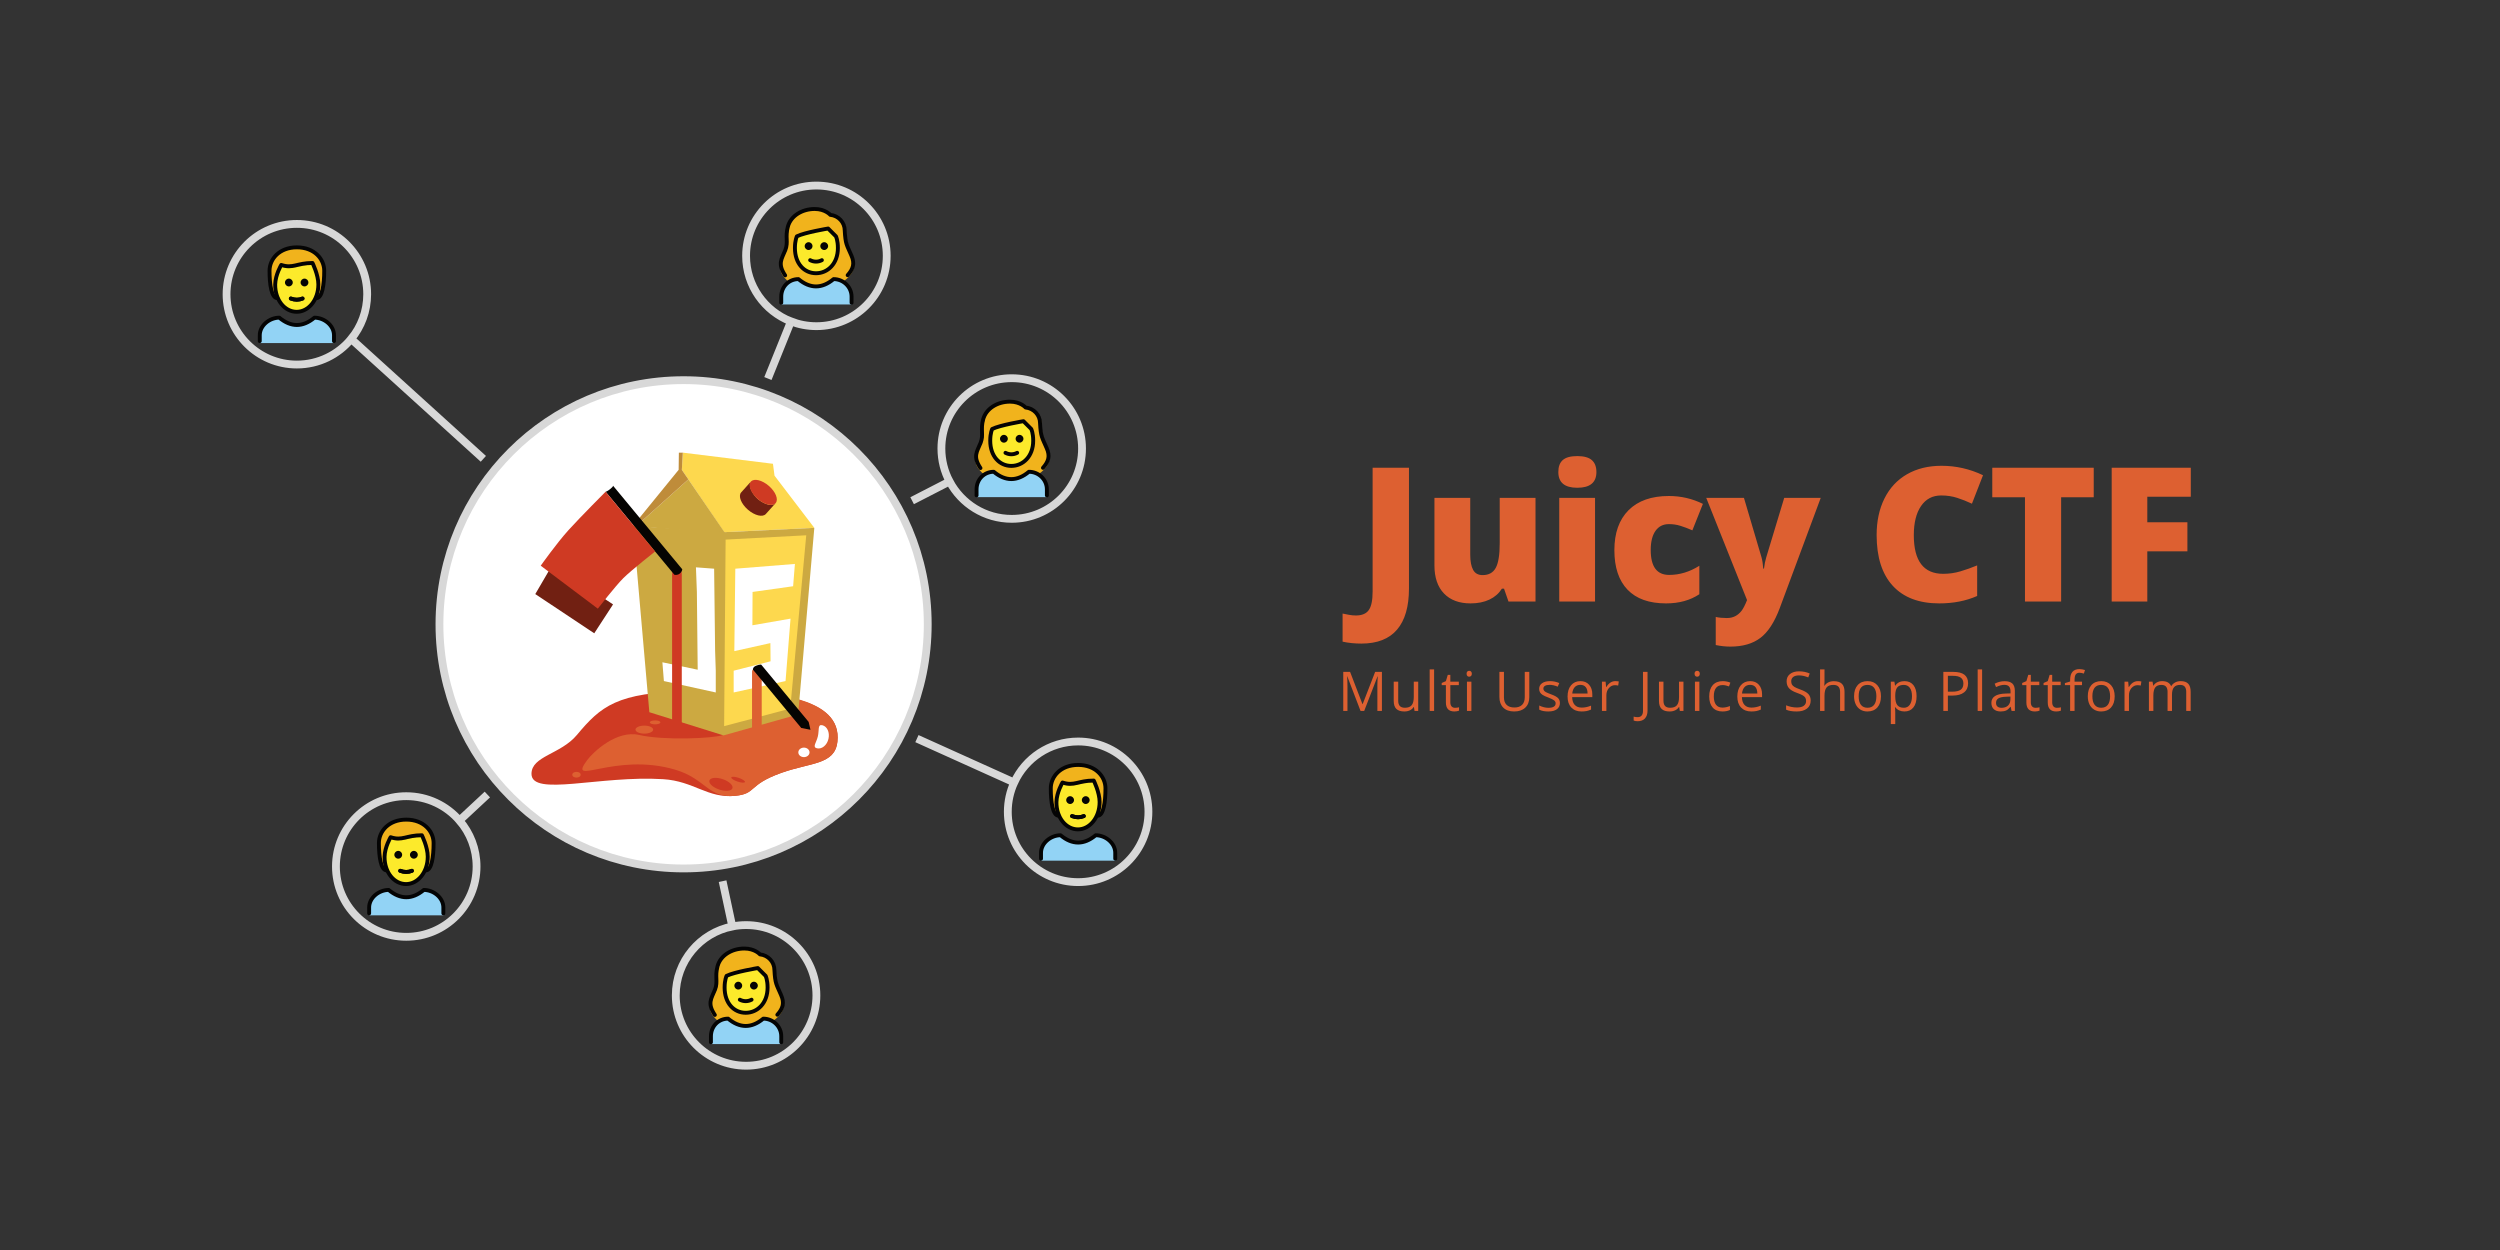 <?xml version="1.0" encoding="UTF-8"?>
<svg width="1280px" height="640px" viewBox="0 0 1280 640" version="1.1" xmlns="http://www.w3.org/2000/svg" xmlns:xlink="http://www.w3.org/1999/xlink">
    <rect x="0" y="0" width="1280" height="640" fill="#333333" stroke="none"/>
    <!-- Generator: Sketch 55.2 (78181) - https://sketchapp.com -->
    <title>cover</title>
    <desc>Created with Sketch.</desc>
    <g id="cover" stroke="none" stroke-width="1" fill="none" fill-rule="evenodd">
        <g id="Man" transform="translate(116, 114.646)">
            <path d="M131.475,120.273 C131.475,120.273 131.475,120.273 131.475,120.273 L63.789,58.888 C57.186,66.895 47.189,72 36,72 C16.118,72 0,55.882 0,36 C0,16.118 16.118,0 36,0 C55.882,0 72,16.118 72,36 C72,44.693 68.919,52.666 63.789,58.888 L131.475,120.273 Z" id="Combined-Shape" stroke="#D8D8D8" stroke-width="4" stroke-linecap="square"></path>
            <g id="1-468" transform="translate(17, 12)">
                <path d="M9,26 C6,26 5,19 5,12 C5,6 10,0 19,0 C28,0 33,6 33,12 C33,19 32,26 29,26" id="Path" fill="#F1B31C" fill-rule="nonzero"></path>
                <path d="M0.1,49 L0.1,45.2 C0.1,40.2 5.1,36.2 10.1,36.2 C16.1,41.2 22.1,41.2 28.1,36.2 C33.1,36.2 38.1,40.2 38.1,45.2 L38.1,49 L0.1,49 Z" id="Path" fill="#92D3F5" fill-rule="nonzero"></path>
                <path d="M24.9,18 C24.9,19.1 24,20 22.9,20 C21.8,20 20.9,19.1 20.9,18 C20.9,16.9 21.8,16 22.9,16 C24,16 24.9,16.9 24.9,18" id="Path" fill="#040404" fill-rule="nonzero"></path>
                <path d="M16.9,18 C16.9,19.1 16,20 14.9,20 C13.8,20 12.9,19.1 12.9,18 C12.9,16.9 13.8,16 14.9,16 C16,16 16.9,16.9 16.9,18" id="Path" fill="#040404" fill-rule="nonzero"></path>
                <path d="M7.9,19 C7.8,27 12,33 18.9,33 C26,33 30,27 30,19 C30,14 27,9 27,9 C19,9 17,12 11,10 C11,10 8,14 7.9,19 Z" id="Path" fill="#FCEA2B" fill-rule="nonzero"></path>
                <path d="M15.9,26.2 C18,27 20,27 21.9,26.2" id="Path" stroke="#040404" stroke-width="2" stroke-linecap="round" stroke-linejoin="round"></path>
                <path d="M9,26 C6,26 5,19 5,12 C5,6 10,0 19,0 C28,0 33,6 33,12 C33,19 32,26 29,26" id="Path" stroke="#040404" stroke-width="2" stroke-linecap="round" stroke-linejoin="round"></path>
                <path d="M0,48 L0,45 C0,40 5,36 10,36 C16,41 22,41 28,36 C33,36 38,40 38,45 L38,48" id="Path" stroke="#040404" stroke-width="2" stroke-linecap="round" stroke-linejoin="round"></path>
                <path d="M24.9,18 C24.9,19.1 24,20 22.9,20 C21.8,20 20.9,19.1 20.9,18 C20.9,16.9 21.8,16 22.9,16 C24,16 24.9,16.9 24.9,18" id="Path" fill="#040404" fill-rule="nonzero"></path>
                <path d="M16.9,18 C16.9,19.1 16,20 14.9,20 C13.8,20 12.9,19.1 12.9,18 C12.9,16.9 13.8,16 14.9,16 C16,16 16.9,16.9 16.9,18" id="Path" fill="#040404" fill-rule="nonzero"></path>
                <path d="M7.9,19 C7.8,27 12.8,33 18.9,33 C24.9,33 30,27 30,19 C30,14 27,8 27,8 C19,8 17,11 11,9 C11,9 8,14 7.9,19 Z" id="Path" stroke="#040404" stroke-width="2" stroke-linejoin="round"></path>
                <path d="M15.9,26.2 C18,27 20,27 21.9,26.2" id="Path" stroke="#040404" stroke-width="2" stroke-linecap="round" stroke-linejoin="round"></path>
            </g>
        </g>
        <g id="Man" transform="translate(468.5, 377.646)">
            <path d="M0.964,0.525 C0.964,0.525 0.964,0.525 0.964,0.525 L50.764,23 C56.452,10.607 68.971,2 83.5,2 C103.382,2 119.5,18.118 119.5,38 C119.5,57.882 103.382,74 83.5,74 C63.618,74 47.5,57.882 47.5,38 C47.5,32.647 48.668,27.567 50.764,23 L0.964,0.525 Z" id="Combined-Shape" stroke="#D8D8D8" stroke-width="4" stroke-linecap="square"></path>
            <g id="1-468" transform="translate(64.5, 14)">
                <path d="M9,26 C6,26 5,19 5,12 C5,6 10,0 19,0 C28,0 33,6 33,12 C33,19 32,26 29,26" id="Path" fill="#F1B31C" fill-rule="nonzero"></path>
                <path d="M0.1,49 L0.1,45.2 C0.1,40.2 5.1,36.2 10.1,36.2 C16.1,41.2 22.1,41.2 28.1,36.2 C33.1,36.2 38.1,40.2 38.1,45.2 L38.1,49 L0.1,49 Z" id="Path" fill="#92D3F5" fill-rule="nonzero"></path>
                <path d="M24.9,18 C24.9,19.1 24,20 22.9,20 C21.8,20 20.9,19.1 20.9,18 C20.9,16.9 21.8,16 22.9,16 C24,16 24.9,16.9 24.9,18" id="Path" fill="#040404" fill-rule="nonzero"></path>
                <path d="M16.9,18 C16.9,19.1 16,20 14.9,20 C13.8,20 12.9,19.1 12.9,18 C12.9,16.9 13.8,16 14.9,16 C16,16 16.9,16.9 16.9,18" id="Path" fill="#040404" fill-rule="nonzero"></path>
                <path d="M7.9,19 C7.8,27 12,33 18.9,33 C26,33 30,27 30,19 C30,14 27,9 27,9 C19,9 17,12 11,10 C11,10 8,14 7.9,19 Z" id="Path" fill="#FCEA2B" fill-rule="nonzero"></path>
                <path d="M15.9,26.2 C18,27 20,27 21.9,26.2" id="Path" stroke="#040404" stroke-width="2" stroke-linecap="round" stroke-linejoin="round"></path>
                <path d="M9,26 C6,26 5,19 5,12 C5,6 10,0 19,0 C28,0 33,6 33,12 C33,19 32,26 29,26" id="Path" stroke="#040404" stroke-width="2" stroke-linecap="round" stroke-linejoin="round"></path>
                <path d="M0,48 L0,45 C0,40 5,36 10,36 C16,41 22,41 28,36 C33,36 38,40 38,45 L38,48" id="Path" stroke="#040404" stroke-width="2" stroke-linecap="round" stroke-linejoin="round"></path>
                <path d="M24.9,18 C24.9,19.1 24,20 22.9,20 C21.8,20 20.9,19.1 20.9,18 C20.9,16.9 21.8,16 22.9,16 C24,16 24.9,16.9 24.9,18" id="Path" fill="#040404" fill-rule="nonzero"></path>
                <path d="M16.9,18 C16.9,19.1 16,20 14.9,20 C13.8,20 12.9,19.1 12.9,18 C12.9,16.9 13.8,16 14.9,16 C16,16 16.9,16.9 16.9,18" id="Path" fill="#040404" fill-rule="nonzero"></path>
                <path d="M7.9,19 C7.8,27 12.8,33 18.9,33 C24.9,33 30,27 30,19 C30,14 27,8 27,8 C19,8 17,11 11,9 C11,9 8,14 7.9,19 Z" id="Path" stroke="#040404" stroke-width="2" stroke-linejoin="round"></path>
                <path d="M15.9,26.2 C18,27 20,27 21.9,26.2" id="Path" stroke="#040404" stroke-width="2" stroke-linecap="round" stroke-linejoin="round"></path>
            </g>
        </g>
        <g id="Men" transform="translate(172, 406.646)">
            <path d="M77.527,0.148 C77.527,0.148 77.527,0.148 77.527,0.148 L63.238,13.459 C68.697,19.771 72,28 72,37 C72,56.882 55.882,73 36,73 C16.118,73 -1.8189894e-12,56.882 -1.8189894e-12,37 C-1.8189894e-12,17.118 16.118,1 36,1 C46.882,1 56.636,5.828 63.238,13.459 L77.527,0.148 Z" id="Combined-Shape" stroke="#D8D8D8" stroke-width="4" stroke-linecap="square"></path>
            <g id="1-468" transform="translate(17, 13)">
                <path d="M9,26 C6,26 5,19 5,12 C5,6 10,0 19,0 C28,0 33,6 33,12 C33,19 32,26 29,26" id="Path" fill="#F1B31C" fill-rule="nonzero"></path>
                <path d="M0.1,49 L0.1,45.2 C0.1,40.2 5.1,36.2 10.1,36.2 C16.1,41.2 22.1,41.2 28.1,36.2 C33.1,36.2 38.1,40.2 38.1,45.2 L38.1,49 L0.1,49 Z" id="Path" fill="#92D3F5" fill-rule="nonzero"></path>
                <path d="M24.9,18 C24.9,19.1 24,20 22.9,20 C21.8,20 20.9,19.1 20.9,18 C20.9,16.9 21.8,16 22.9,16 C24,16 24.9,16.9 24.9,18" id="Path" fill="#040404" fill-rule="nonzero"></path>
                <path d="M16.9,18 C16.9,19.1 16,20 14.9,20 C13.8,20 12.9,19.1 12.9,18 C12.9,16.9 13.8,16 14.9,16 C16,16 16.9,16.9 16.9,18" id="Path" fill="#040404" fill-rule="nonzero"></path>
                <path d="M7.9,19 C7.8,27 12,33 18.9,33 C26,33 30,27 30,19 C30,14 27,9 27,9 C19,9 17,12 11,10 C11,10 8,14 7.9,19 Z" id="Path" fill="#FCEA2B" fill-rule="nonzero"></path>
                <path d="M15.9,26.2 C18,27 20,27 21.9,26.2" id="Path" stroke="#040404" stroke-width="2" stroke-linecap="round" stroke-linejoin="round"></path>
                <path d="M9,26 C6,26 5,19 5,12 C5,6 10,0 19,0 C28,0 33,6 33,12 C33,19 32,26 29,26" id="Path" stroke="#040404" stroke-width="2" stroke-linecap="round" stroke-linejoin="round"></path>
                <path d="M0,48 L0,45 C0,40 5,36 10,36 C16,41 22,41 28,36 C33,36 38,40 38,45 L38,48" id="Path" stroke="#040404" stroke-width="2" stroke-linecap="round" stroke-linejoin="round"></path>
                <path d="M24.9,18 C24.9,19.1 24,20 22.9,20 C21.8,20 20.9,19.1 20.9,18 C20.9,16.9 21.8,16 22.9,16 C24,16 24.9,16.9 24.9,18" id="Path" fill="#040404" fill-rule="nonzero"></path>
                <path d="M16.9,18 C16.9,19.1 16,20 14.9,20 C13.8,20 12.9,19.1 12.9,18 C12.9,16.9 13.8,16 14.9,16 C16,16 16.9,16.9 16.9,18" id="Path" fill="#040404" fill-rule="nonzero"></path>
                <path d="M7.9,19 C7.8,27 12.8,33 18.9,33 C24.9,33 30,27 30,19 C30,14 27,8 27,8 C19,8 17,11 11,9 C11,9 8,14 7.9,19 Z" id="Path" stroke="#040404" stroke-width="2" stroke-linejoin="round"></path>
                <path d="M15.9,26.2 C18,27 20,27 21.9,26.2" id="Path" stroke="#040404" stroke-width="2" stroke-linecap="round" stroke-linejoin="round"></path>
            </g>
        </g>
        <g id="Women" transform="translate(346, 450.646)">
            <path d="M23.967,0.511 C23.967,0.511 23.967,0.511 23.967,0.511 L28.934,23.693 C31.219,23.238 33.582,23 36,23 C55.882,23 72,39.118 72,59 C72,78.882 55.882,95 36,95 C16.118,95 0,78.882 0,59 C0,41.536 12.435,26.977 28.934,23.693 L23.967,0.511 Z" id="Combined-Shape" stroke="#D8D8D8" stroke-width="4" stroke-linecap="square"></path>
            <g id="1-467" transform="translate(17, 35)">
                <path d="M35.6,34.7 C38.5,31.6 39.3,27.9 37.6,23.9 C35.2,18.2 34.6,18.3 34.2,11.1 C34.2,6.9 31,3.4 26.8,3.1 C26.8,3.1 24.2,0.1 18.8,0.1 C12.4,0.1 6.6,3.6 5.1,9.1 C3.6,14.7 5.4,16.9 3.8,21.1 C2,25.8 -2,29.5 2.5,35 C5.3,38.5 11.7,42.1 19.7,42.1 C25.7,42 32.6,37.9 35.6,34.7 Z" id="Path" fill="#F1B31C" fill-rule="nonzero"></path>
                <path d="M1,48.9 L1,45 C1,40 4.8,36 9.8,36 C15.8,41 21.8,41 27.8,36 C32.8,36 37,40 37,45 L37,48.9 L1,48.9 Z" id="Path" fill="#92D3F5" fill-rule="nonzero"></path>
                <path d="M8,20 C8,28 12.8,32.9 18.8,32.9 C24.8,32.9 30,28 30,20 C30,16 29,14 29,14 C27,12 25,10 25,10 C25,10 13,12 9,14 C9,14 8,16 8,20 Z" id="Path" fill="#FCEA2B" fill-rule="nonzero"></path>
                <path d="M1,48 L1,44.9 C1,39.9 4.8,35.9 9.8,35.9 C15.8,40.9 21.8,40.9 27.8,35.9 C32.8,35.9 37,39.9 37,44.9 L37,48" id="Path" stroke="#040404" stroke-width="2" stroke-linecap="round" stroke-linejoin="round"></path>
                <path d="M25,19 C25,20.1 24.1,21 23,21 C21.9,21 21,20.1 21,19 C21,17.9 21.9,17 23,17 C24.1,17 25,17.9 25,19" id="Path" fill="#040404" fill-rule="nonzero"></path>
                <path d="M17,19 C17,20.1 16.1,21 15,21 C13.9,21 13,20.1 13,19 C13,17.9 13.9,17 15,17 C16.1,17 17,17.9 17,19" id="Path" fill="#040404" fill-rule="nonzero"></path>
                <path d="M8,20 C8,28 12.8,32.9 18.8,32.9 C24.8,32.9 30,28 30,20 C30,16 29,14 29,14 C27,12 25,10 25,10 C25,10 13,12 9,14 C9,14 8,16 8,20 Z" id="Path" stroke="#040404" stroke-width="2" stroke-linejoin="round"></path>
                <path d="M15.8,26.2 C17.7,27.2 19.9,27.2 21.8,26.2" id="Path" stroke="#040404" stroke-width="2" stroke-linecap="round" stroke-linejoin="round"></path>
                <path d="M3,34 C-1,28 1.2,25.7 3.1,21 C4.7,16.8 2.9,14.5 4.4,9 C5.9,3.5 11.7,0 18.1,0 C23.5,0 26.1,3 26.1,3 C30.3,3.4 33.5,6.9 33.5,11 C33.9,18.2 34.5,18.2 36.9,23.8 C38.7,27.9 37.9,30.6 35,33.9" id="Path" stroke="#040404" stroke-width="2" stroke-linecap="round" stroke-linejoin="round"></path>
            </g>
        </g>
        <g id="Women" transform="translate(382, 95)">
            <path d="M11.165,98.807 C11.165,98.807 11.165,98.807 11.165,98.807 L22.96,69.566 C9.524,64.342 0,51.283 0,36 C0,16.118 16.118,0 36,0 C55.882,0 72,16.118 72,36 C72,55.882 55.882,72 36,72 C31.401,72 27.003,71.138 22.96,69.566 L11.165,98.807 Z" id="Combined-Shape" stroke="#D8D8D8" stroke-width="4" stroke-linecap="square"></path>
            <g id="1-467" transform="translate(17, 12)">
                <path d="M35.6,34.7 C38.5,31.6 39.3,27.9 37.6,23.9 C35.2,18.2 34.6,18.3 34.2,11.1 C34.2,6.9 31,3.4 26.8,3.1 C26.8,3.1 24.2,0.1 18.8,0.1 C12.4,0.1 6.6,3.6 5.1,9.1 C3.6,14.7 5.4,16.9 3.8,21.1 C2,25.8 -2,29.5 2.5,35 C5.3,38.5 11.7,42.1 19.7,42.1 C25.7,42 32.6,37.9 35.6,34.7 Z" id="Path" fill="#F1B31C" fill-rule="nonzero"></path>
                <path d="M1,48.9 L1,45 C1,40 4.8,36 9.8,36 C15.8,41 21.8,41 27.8,36 C32.8,36 37,40 37,45 L37,48.9 L1,48.9 Z" id="Path" fill="#92D3F5" fill-rule="nonzero"></path>
                <path d="M8,20 C8,28 12.8,32.9 18.8,32.9 C24.8,32.9 30,28 30,20 C30,16 29,14 29,14 C27,12 25,10 25,10 C25,10 13,12 9,14 C9,14 8,16 8,20 Z" id="Path" fill="#FCEA2B" fill-rule="nonzero"></path>
                <path d="M1,48 L1,44.9 C1,39.9 4.8,35.9 9.8,35.9 C15.8,40.9 21.8,40.9 27.8,35.9 C32.8,35.9 37,39.9 37,44.9 L37,48" id="Path" stroke="#040404" stroke-width="2" stroke-linecap="round" stroke-linejoin="round"></path>
                <path d="M25,19 C25,20.1 24.1,21 23,21 C21.9,21 21,20.1 21,19 C21,17.9 21.9,17 23,17 C24.1,17 25,17.9 25,19" id="Path" fill="#040404" fill-rule="nonzero"></path>
                <path d="M17,19 C17,20.1 16.1,21 15,21 C13.9,21 13,20.1 13,19 C13,17.9 13.9,17 15,17 C16.1,17 17,17.9 17,19" id="Path" fill="#040404" fill-rule="nonzero"></path>
                <path d="M8,20 C8,28 12.8,32.9 18.8,32.9 C24.8,32.9 30,28 30,20 C30,16 29,14 29,14 C27,12 25,10 25,10 C25,10 13,12 9,14 C9,14 8,16 8,20 Z" id="Path" stroke="#040404" stroke-width="2" stroke-linejoin="round"></path>
                <path d="M15.8,26.2 C17.7,27.2 19.9,27.2 21.8,26.2" id="Path" stroke="#040404" stroke-width="2" stroke-linecap="round" stroke-linejoin="round"></path>
                <path d="M3,34 C-1,28 1.2,25.7 3.1,21 C4.7,16.8 2.9,14.5 4.4,9 C5.9,3.5 11.7,0 18.1,0 C23.5,0 26.1,3 26.1,3 C30.3,3.4 33.5,6.9 33.5,11 C33.9,18.2 34.5,18.2 36.9,23.8 C38.7,27.9 37.9,30.6 35,33.9" id="Path" stroke="#040404" stroke-width="2" stroke-linecap="round" stroke-linejoin="round"></path>
            </g>
        </g>
        <g id="Women" transform="translate(467, 193)">
            <path d="M0.01,63.365 C0.01,63.365 0.01,63.365 0.01,63.365 L19.184,53.506 C16.513,48.476 15,42.738 15,36.646 C15,16.764 31.118,0.646 51,0.646 C70.882,0.646 87,16.764 87,36.646 C87,56.528 70.882,72.646 51,72.646 C37.21,72.646 25.23,64.892 19.184,53.506 L0.01,63.365 Z" id="Combined-Shape" stroke="#D8D8D8" stroke-width="4" stroke-linecap="square"></path>
            <g id="1-467" transform="translate(32, 12.646)">
                <path d="M35.6,34.7 C38.5,31.6 39.3,27.9 37.6,23.9 C35.2,18.2 34.6,18.3 34.2,11.1 C34.2,6.9 31,3.4 26.8,3.1 C26.8,3.1 24.2,0.1 18.8,0.1 C12.4,0.1 6.6,3.6 5.1,9.1 C3.6,14.7 5.4,16.9 3.8,21.1 C2,25.8 -2,29.5 2.5,35 C5.3,38.5 11.7,42.1 19.7,42.1 C25.7,42 32.6,37.9 35.6,34.7 Z" id="Path" fill="#F1B31C" fill-rule="nonzero"></path>
                <path d="M1,48.9 L1,45 C1,40 4.8,36 9.8,36 C15.8,41 21.8,41 27.8,36 C32.8,36 37,40 37,45 L37,48.9 L1,48.9 Z" id="Path" fill="#92D3F5" fill-rule="nonzero"></path>
                <path d="M8,20 C8,28 12.8,32.9 18.8,32.9 C24.8,32.9 30,28 30,20 C30,16 29,14 29,14 C27,12 25,10 25,10 C25,10 13,12 9,14 C9,14 8,16 8,20 Z" id="Path" fill="#FCEA2B" fill-rule="nonzero"></path>
                <path d="M1,48 L1,44.9 C1,39.9 4.8,35.9 9.8,35.9 C15.8,40.9 21.8,40.9 27.8,35.9 C32.8,35.9 37,39.9 37,44.9 L37,48" id="Path" stroke="#040404" stroke-width="2" stroke-linecap="round" stroke-linejoin="round"></path>
                <path d="M25,19 C25,20.1 24.1,21 23,21 C21.9,21 21,20.1 21,19 C21,17.9 21.9,17 23,17 C24.1,17 25,17.9 25,19" id="Path" fill="#040404" fill-rule="nonzero"></path>
                <path d="M17,19 C17,20.1 16.1,21 15,21 C13.9,21 13,20.1 13,19 C13,17.9 13.9,17 15,17 C16.1,17 17,17.9 17,19" id="Path" fill="#040404" fill-rule="nonzero"></path>
                <path d="M8,20 C8,28 12.8,32.9 18.8,32.9 C24.8,32.9 30,28 30,20 C30,16 29,14 29,14 C27,12 25,10 25,10 C25,10 13,12 9,14 C9,14 8,16 8,20 Z" id="Path" stroke="#040404" stroke-width="2" stroke-linejoin="round"></path>
                <path d="M15.8,26.2 C17.7,27.2 19.9,27.2 21.8,26.2" id="Path" stroke="#040404" stroke-width="2" stroke-linecap="round" stroke-linejoin="round"></path>
                <path d="M3,34 C-1,28 1.2,25.7 3.1,21 C4.7,16.8 2.9,14.5 4.4,9 C5.9,3.5 11.7,0 18.1,0 C23.5,0 26.1,3 26.1,3 C30.3,3.4 33.5,6.9 33.5,11 C33.9,18.2 34.5,18.2 36.9,23.8 C38.7,27.9 37.9,30.6 35,33.9" id="Path" stroke="#040404" stroke-width="2" stroke-linecap="round" stroke-linejoin="round"></path>
            </g>
        </g>
        <g id="JuiceShop" transform="translate(225, 194.646)">
            <circle id="Oval" stroke="#D8D8D8" stroke-width="4" fill="#FFFFFF" cx="125" cy="125" r="125"></circle>
            <g id="logo" transform="translate(47, 37)">
                <g id="Layer_3" transform="translate(0, 122)" fill="#CF3A23">
                    <path d="M156.754,26.116 C159.265,3.38 124.112,-0.479 80.865,0.226 C43.812,0.829 35.615,8.004 23.365,22.658 C15.048,32.605 0.121,33.41 0.121,42.561 C0.121,54.427 35.015,43.283 67.533,45.294 C83.262,46.267 90.352,55.231 104.335,53.828 C115.481,52.709 110.524,48.293 128.005,42.059 C143.072,36.685 155.447,37.952 156.754,26.116 Z" id="Path"></path>
                </g>
                <g id="Layer_4" transform="translate(21, 122)">
                    <path d="M135.755,26.116 C138.257,3.38 103.215,-0.981 60.13,0.226 C51.504,0.467 83.064,20.447 77.265,22.658 C72.548,24.456 46.794,25.567 34.254,22.658 C22.756,19.99 10.707,31.388 7.641,35.522 C-2.844,49.659 21.609,31.226 52.765,40.45 C68.391,45.075 69.585,55.231 83.518,53.828 C94.626,52.709 89.686,48.293 107.106,42.059 C122.121,36.685 134.452,37.952 135.755,26.116 Z" id="Path" fill="#DD6031"></path>
                    <path d="M125.27,29.483 C122.773,28.886 124.984,26.623 125.747,23.361 C126.509,20.099 125.535,17.075 128.032,17.671 C130.53,18.267 131.936,21.395 131.173,24.656 C130.411,27.918 127.768,30.079 125.27,29.483 Z" id="Path" fill="#FFFFFF"></path>
                    <ellipse id="Oval" fill="#DD6031" cx="36.891" cy="19.923" rx="4.528" ry="2.049"></ellipse>
                    <ellipse id="Oval" fill="#DD6031" cx="42.415" cy="16.215" rx="2.687" ry="1"></ellipse>
                    <ellipse id="Oval" fill="#DD6031" cx="2.157" cy="43.014" rx="2.14" ry="1.458"></ellipse>
                    <ellipse id="Oval" fill="#FFFFFF" cx="118.613" cy="31.568" rx="2.874" ry="2.439"></ellipse>
                    <ellipse id="Oval" fill="#CF3A23" transform="translate(76.121, 47.937) rotate(18.663) translate(-76.121, -47.937) " cx="76.121" cy="47.937" rx="6.223" ry="2.81"></ellipse>
                    <ellipse id="Oval" fill="#CF3A23" transform="translate(84.916, 45.566) rotate(18.663) translate(-84.916, -45.566) " cx="84.916" cy="45.566" rx="3.693" ry="1"></ellipse>
                </g>
                <g id="Juice_Box" transform="translate(52, 0)">
                    <polygon id="Path" fill="#FDD84E" points="25.602 0.105 71.755 5.811 72.55 11.896 92.933 38.612 46.756 40.826 25.103 8.921"></polygon>
                    <polygon id="Path" fill="#CCA941" points="28.434 13.792 47.511 41.674 2.999 37.868 1.798 37.677"></polygon>
                    <polygon id="Path" fill="#BF8C3A" points="25.602 0.105 23.578 0.105 23.466 8.903 0.117 37.559 1.798 37.677 28.434 13.792 25.103 8.921"></polygon>
                    <path d="M63.917,23.775 C65.486,25.138 70.388,28.481 73.116,25.955 C73.116,25.955 69,30.482 68.127,31.495 C66.544,33.331 62.426,32.355 58.927,29.315 C55.429,26.276 53.877,22.323 55.46,20.487 C56.009,19.85 60.449,14.947 60.449,14.947 C58.763,17.134 61.634,21.791 63.917,23.775 Z" id="Path" fill="#712012"></path>
                    <ellipse id="Oval" fill="#CF3A23" transform="translate(66.778, 20.453) rotate(-49.124) translate(-66.778, -20.453) " cx="66.778" cy="20.453" rx="4.389" ry="8.391"></ellipse>
                    <polygon id="Path" fill="#CCA941" points="8.463 133.004 46.435 144.882 84.641 134.151 92.933 38.612 46.756 40.826 0.117 37.559"></polygon>
                    <polygon id="Path" fill="#FDD84E" points="80.598 131.158 46.756 140.137 47.517 44.626 88.795 42.422"></polygon>
                </g>
                <g id="Layer_5" transform="translate(67, 57)" fill="#FFFFFF">
                    <polygon id="Path" points="63.201 60.057 36.642 65.893 36.642 54.749 55.531 49.939 55.44 40.617 36.974 44.727 37.478 2.531 67.991 0.088 67.078 11.508 46.314 14.426 46.224 31.496 65.753 28.095"></polygon>
                    <polygon id="Path" points="0.912 60.057 27.471 65.893 27.471 54.749 27.139 44.727 26.635 2.531 17.319 1.827 17.8 14.426 18.221 54.248 0.144 50.441"></polygon>
                </g>
                <g id="Layer_7" transform="translate(72, 59)">
                    <path d="M0.117,3.427 C0.117,1.547 0.818,0.023 1.682,0.023 L3.507,0.023 C4.371,0.023 5.072,1.547 5.072,3.427 L5.072,81.538 C5.072,83.418 4.371,84.942 3.507,84.942 L1.682,84.942 C0.818,84.942 0.117,83.418 0.117,81.538 L0.117,3.427 Z" id="Path" fill="#CF3A23"></path>
                    <path d="M41.045,53.175 C41.045,52.374 41.745,51.724 42.609,51.724 L44.435,51.724 C45.298,51.724 45.999,52.373 45.999,53.175 L45.999,78.081 L45.999,80.376 L45.999,86.474 C45.999,87.275 45.299,87.925 44.435,87.925 L42.609,87.925 C41.745,87.925 41.045,87.275 41.045,86.474 L41.045,81.76 L41.045,79.647 L41.045,53.175 Z" id="Path" fill="#DD6031"></path>
                </g>
                <g id="Layer_6" transform="translate(2, 17)">
                    <path d="M39.859,0.008 C39.859,0.008 40.253,0.246 38.5,1.679 C36.746,3.113 36.067,3.107 36.067,3.107 L71.275,45.624 C71.275,45.624 72.805,46.072 74.091,44.977 C75.378,43.882 75.303,42.81 75.303,42.81 L39.859,0.008 Z" id="Path" fill="#050402"></path>
                    <path d="M140.03,120.974 L115.767,91.674 C115.767,91.674 115.037,91.409 113.083,92.219 C111.262,92.974 111.523,94.228 111.523,94.228 L136.238,124.074 L140.968,125 L140.03,120.974 Z" id="Path" fill="#050402"></path>
                    <g id="Group" transform="translate(0, 2.987)" fill-rule="nonzero">
                        <polygon id="Path" fill="#712012" points="8.965 37.298 0.064 52.534 30.257 72.614 39.878 57.826"></polygon>
                        <path d="M2.852,38.005 C2.852,38.005 10.972,26.514 17.092,19.766 C23.213,13.017 36.067,0.121 36.067,0.121 L61.416,30.731 C61.416,30.731 49.23,40.302 45.15,44.362 C41.071,48.422 32.085,60.001 32.085,60.001 L2.852,38.005 Z" id="Path" fill="#CF3A23"></path>
                    </g>
                </g>
            </g>
        </g>
        <path d="M697.016,329.516 C693.641,329.516 690.438,329.188 687.406,328.531 L687.406,314.141 C688.406,314.328 689.469,314.539 690.594,314.773 C691.719,315.008 692.937,315.125 694.25,315.125 C697.313,315.125 699.5,314.203 700.812,312.359 C702.125,310.516 702.781,307.359 702.781,302.891 L702.781,239.469 L721.391,239.469 L721.391,301.297 C721.391,310.578 719.359,317.602 715.297,322.367 C711.234,327.133 705.141,329.516 697.016,329.516 Z M772.353,308 L770.056,301.391 L768.978,301.391 C767.447,303.828 765.314,305.695 762.58,306.992 C759.845,308.289 756.634,308.938 752.947,308.938 C747.103,308.938 742.556,307.242 739.306,303.852 C736.056,300.461 734.431,295.672 734.431,289.484 L734.431,254.891 L752.759,254.891 L752.759,283.906 C752.759,287.375 753.252,290 754.236,291.781 C755.22,293.563 756.837,294.453 759.087,294.453 C762.244,294.453 764.494,293.211 765.837,290.727 C767.181,288.242 767.853,284.047 767.853,278.141 L767.853,254.891 L786.181,254.891 L786.181,308 L772.353,308 Z M816.659,308 L798.331,308 L798.331,254.891 L816.659,254.891 L816.659,308 Z M797.862,241.672 C797.862,238.922 798.628,236.875 800.159,235.531 C801.691,234.187 804.159,233.516 807.566,233.516 C810.972,233.516 813.456,234.203 815.019,235.578 C816.581,236.953 817.362,238.984 817.362,241.672 C817.362,247.047 814.097,249.734 807.566,249.734 C801.097,249.734 797.862,247.047 797.862,241.672 Z M853.044,308.938 C844.356,308.938 837.77,306.594 833.286,301.906 C828.802,297.219 826.559,290.484 826.559,281.703 C826.559,272.891 828.981,266.063 833.825,261.219 C838.669,256.375 845.559,253.953 854.497,253.953 C860.653,253.953 866.45,255.297 871.888,257.984 L866.497,271.531 C864.278,270.562 862.231,269.789 860.356,269.211 C858.481,268.633 856.528,268.344 854.497,268.344 C851.528,268.344 849.231,269.5 847.606,271.812 C845.981,274.125 845.169,277.391 845.169,281.609 C845.169,290.109 848.309,294.359 854.591,294.359 C859.966,294.359 865.122,292.797 870.059,289.672 L870.059,304.25 C865.341,307.375 859.669,308.938 853.044,308.938 Z M873.584,254.891 L892.897,254.891 L901.897,285.359 C902.334,286.953 902.631,288.875 902.788,291.125 L903.163,291.125 C903.413,288.969 903.787,287.078 904.288,285.453 L913.522,254.891 L932.225,254.891 L911.225,311.375 C908.537,318.563 905.233,323.641 901.311,326.609 C897.389,329.578 892.272,331.062 885.959,331.062 C883.522,331.062 881.022,330.797 878.459,330.266 L878.459,315.875 C880.116,316.25 882.006,316.438 884.131,316.438 C885.756,316.438 887.178,316.125 888.397,315.5 C889.616,314.875 890.678,313.992 891.584,312.852 C892.491,311.711 893.459,309.844 894.491,307.25 L873.584,254.891 Z M993.884,253.672 C989.478,253.672 986.041,255.477 983.572,259.086 C981.103,262.695 979.869,267.672 979.869,274.016 C979.869,287.203 984.884,293.797 994.916,293.797 C997.947,293.797 1000.884,293.375 1003.728,292.531 C1006.572,291.687 1009.431,290.672 1012.306,289.484 L1012.306,305.141 C1006.587,307.672 1000.119,308.938 992.9,308.938 C982.556,308.938 974.627,305.938 969.111,299.938 C963.595,293.937 960.837,285.266 960.837,273.922 C960.837,266.828 962.173,260.594 964.845,255.219 C967.517,249.844 971.361,245.711 976.377,242.82 C981.392,239.93 987.291,238.484 994.072,238.484 C1001.478,238.484 1008.556,240.094 1015.306,243.312 L1009.634,257.891 C1007.103,256.703 1004.572,255.703 1002.041,254.891 C999.509,254.078 996.791,253.672 993.884,253.672 Z M1055.3,308 L1036.784,308 L1036.784,254.609 L1020.05,254.609 L1020.05,239.469 L1071.987,239.469 L1071.987,254.609 L1055.3,254.609 L1055.3,308 Z M1099.419,308 L1081.184,308 L1081.184,239.469 L1121.684,239.469 L1121.684,254.328 L1099.419,254.328 L1099.419,267.406 L1119.95,267.406 L1119.95,282.266 L1099.419,282.266 L1099.419,308 Z" id="JuicyCTF" fill="#DD6031" fill-rule="nonzero"></path>
        <path d="M696.594,364 L689.812,346.281 L689.703,346.281 C689.831,347.685 689.895,349.353 689.895,351.285 L689.895,364 L687.748,364 L687.748,344.012 L691.248,344.012 L697.578,360.5 L697.688,360.5 L704.072,344.012 L707.545,344.012 L707.545,364 L705.221,364 L705.221,351.121 C705.221,349.645 705.285,348.04 705.412,346.309 L705.303,346.309 L698.467,364 L696.594,364 Z M715.88,349.016 L715.88,358.736 C715.88,359.958 716.158,360.869 716.713,361.471 C717.269,362.072 718.14,362.373 719.325,362.373 C720.893,362.373 722.039,361.945 722.763,361.088 C723.488,360.231 723.85,358.832 723.85,356.891 L723.85,349.016 L726.12,349.016 L726.12,364 L724.247,364 L723.919,361.99 L723.796,361.99 C723.331,362.729 722.686,363.294 721.861,363.686 C721.036,364.077 720.095,364.273 719.038,364.273 C717.215,364.273 715.85,363.84 714.943,362.975 C714.036,362.109 713.583,360.723 713.583,358.818 L713.583,349.016 L715.88,349.016 Z M734.263,364 L731.993,364 L731.993,342.727 L734.263,342.727 L734.263,364 Z M744.976,362.4 C745.377,362.4 745.765,362.371 746.139,362.312 C746.512,362.252 746.808,362.191 747.027,362.127 L747.027,363.863 C746.781,363.982 746.419,364.08 745.94,364.157 C745.462,364.235 745.031,364.273 744.648,364.273 C741.75,364.273 740.301,362.747 740.301,359.693 L740.301,350.779 L738.154,350.779 L738.154,349.686 L740.301,348.742 L741.258,345.543 L742.57,345.543 L742.57,349.016 L746.918,349.016 L746.918,350.779 L742.57,350.779 L742.57,359.598 C742.57,360.5 742.784,361.193 743.213,361.676 C743.641,362.159 744.229,362.4 744.976,362.4 Z M753.352,364 L751.083,364 L751.083,349.016 L753.352,349.016 L753.352,364 Z M750.891,344.955 C750.891,344.436 751.019,344.055 751.274,343.813 C751.529,343.572 751.848,343.451 752.231,343.451 C752.596,343.451 752.91,343.574 753.174,343.82 C753.439,344.066 753.571,344.445 753.571,344.955 C753.571,345.465 753.439,345.846 753.174,346.097 C752.91,346.347 752.596,346.473 752.231,346.473 C751.848,346.473 751.529,346.347 751.274,346.097 C751.019,345.846 750.891,345.465 750.891,344.955 Z M782.996,344.012 L782.996,356.945 C782.996,359.224 782.308,361.015 780.931,362.318 C779.555,363.622 777.664,364.273 775.258,364.273 C772.851,364.273 770.99,363.617 769.673,362.305 C768.356,360.992 767.697,359.188 767.697,356.891 L767.697,344.012 L770.021,344.012 L770.021,357.055 C770.021,358.723 770.477,360.003 771.388,360.896 C772.3,361.79 773.64,362.236 775.408,362.236 C777.094,362.236 778.393,361.787 779.304,360.89 C780.216,359.992 780.672,358.704 780.672,357.027 L780.672,344.012 L782.996,344.012 Z M798.672,359.912 C798.672,361.307 798.153,362.382 797.114,363.139 C796.075,363.895 794.616,364.273 792.739,364.273 C790.752,364.273 789.202,363.959 788.09,363.33 L788.09,361.225 C788.81,361.589 789.583,361.876 790.408,362.086 C791.232,362.296 792.028,362.4 792.793,362.4 C793.978,362.4 794.89,362.211 795.528,361.833 C796.166,361.455 796.485,360.878 796.485,360.104 C796.485,359.52 796.232,359.021 795.726,358.606 C795.22,358.192 794.233,357.702 792.766,357.137 C791.371,356.617 790.38,356.164 789.792,355.776 C789.204,355.389 788.767,354.949 788.48,354.457 C788.193,353.965 788.049,353.377 788.049,352.693 C788.049,351.472 788.546,350.508 789.539,349.802 C790.533,349.095 791.896,348.742 793.627,348.742 C795.241,348.742 796.817,349.07 798.358,349.727 L797.551,351.572 C796.047,350.952 794.685,350.643 793.463,350.643 C792.388,350.643 791.577,350.811 791.03,351.148 C790.483,351.486 790.209,351.951 790.209,352.543 C790.209,352.944 790.312,353.286 790.517,353.568 C790.722,353.851 791.052,354.12 791.508,354.375 C791.964,354.63 792.839,354.999 794.133,355.482 C795.911,356.13 797.111,356.781 797.736,357.438 C798.36,358.094 798.672,358.919 798.672,359.912 Z M809.755,364.273 C807.54,364.273 805.792,363.599 804.512,362.25 C803.231,360.901 802.591,359.028 802.591,356.631 C802.591,354.215 803.186,352.297 804.375,350.875 C805.564,349.453 807.162,348.742 809.167,348.742 C811.045,348.742 812.53,349.36 813.624,350.595 C814.718,351.83 815.265,353.459 815.265,355.482 L815.265,356.918 L804.942,356.918 C804.988,358.677 805.432,360.012 806.275,360.924 C807.118,361.835 808.306,362.291 809.837,362.291 C811.45,362.291 813.045,361.954 814.622,361.279 L814.622,363.303 C813.82,363.649 813.061,363.897 812.346,364.048 C811.63,364.198 810.767,364.273 809.755,364.273 Z M809.14,350.643 C807.936,350.643 806.977,351.035 806.262,351.818 C805.546,352.602 805.125,353.687 804.997,355.072 L812.831,355.072 C812.831,353.641 812.512,352.545 811.874,351.784 C811.236,351.023 810.325,350.643 809.14,350.643 Z M827.031,348.742 C827.696,348.742 828.293,348.797 828.822,348.906 L828.507,351.012 C827.888,350.875 827.341,350.807 826.867,350.807 C825.655,350.807 824.618,351.299 823.756,352.283 C822.895,353.268 822.464,354.493 822.464,355.961 L822.464,364 L820.195,364 L820.195,349.016 L822.068,349.016 L822.328,351.791 L822.437,351.791 C822.993,350.816 823.663,350.064 824.447,349.535 C825.231,349.007 826.092,348.742 827.031,348.742 Z M838.45,369.264 C837.593,369.264 836.919,369.141 836.427,368.895 L836.427,366.912 C837.074,367.094 837.748,367.186 838.45,367.186 C839.352,367.186 840.038,366.912 840.508,366.365 C840.977,365.818 841.212,365.03 841.212,364 L841.212,344.012 L843.536,344.012 L843.536,363.809 C843.536,365.54 843.098,366.882 842.223,367.835 C841.348,368.787 840.091,369.264 838.45,369.264 Z M851.693,349.016 L851.693,358.736 C851.693,359.958 851.971,360.869 852.527,361.471 C853.083,362.072 853.953,362.373 855.138,362.373 C856.706,362.373 857.852,361.945 858.577,361.088 C859.301,360.231 859.664,358.832 859.664,356.891 L859.664,349.016 L861.933,349.016 L861.933,364 L860.06,364 L859.732,361.99 L859.609,361.99 C859.144,362.729 858.499,363.294 857.674,363.686 C856.849,364.077 855.908,364.273 854.851,364.273 C853.028,364.273 851.663,363.84 850.756,362.975 C849.849,362.109 849.396,360.723 849.396,358.818 L849.396,349.016 L851.693,349.016 Z M870.076,364 L867.807,364 L867.807,349.016 L870.076,349.016 L870.076,364 Z M867.615,344.955 C867.615,344.436 867.743,344.055 867.998,343.813 C868.253,343.572 868.572,343.451 868.955,343.451 C869.32,343.451 869.634,343.574 869.899,343.82 C870.163,344.066 870.295,344.445 870.295,344.955 C870.295,345.465 870.163,345.846 869.899,346.097 C869.634,346.347 869.32,346.473 868.955,346.473 C868.572,346.473 868.253,346.347 867.998,346.097 C867.743,345.846 867.615,345.465 867.615,344.955 Z M881.938,364.273 C879.769,364.273 878.09,363.606 876.9,362.271 C875.711,360.935 875.116,359.046 875.116,356.604 C875.116,354.097 875.72,352.16 876.927,350.793 C878.135,349.426 879.855,348.742 882.089,348.742 C882.809,348.742 883.529,348.82 884.249,348.975 C884.969,349.13 885.534,349.312 885.944,349.521 L885.247,351.449 C884.745,351.249 884.199,351.082 883.606,350.95 C883.014,350.818 882.49,350.752 882.034,350.752 C878.99,350.752 877.467,352.693 877.467,356.576 C877.467,358.417 877.839,359.83 878.582,360.814 C879.325,361.799 880.425,362.291 881.884,362.291 C883.132,362.291 884.413,362.022 885.725,361.484 L885.725,363.494 C884.723,364.014 883.46,364.273 881.938,364.273 Z M896.671,364.273 C894.456,364.273 892.709,363.599 891.428,362.25 C890.147,360.901 889.507,359.028 889.507,356.631 C889.507,354.215 890.102,352.297 891.291,350.875 C892.481,349.453 894.078,348.742 896.083,348.742 C897.961,348.742 899.447,349.36 900.54,350.595 C901.634,351.83 902.181,353.459 902.181,355.482 L902.181,356.918 L891.859,356.918 C891.904,358.677 892.349,360.012 893.192,360.924 C894.035,361.835 895.222,362.291 896.753,362.291 C898.367,362.291 899.962,361.954 901.538,361.279 L901.538,363.303 C900.736,363.649 899.978,363.897 899.262,364.048 C898.547,364.198 897.683,364.273 896.671,364.273 Z M896.056,350.643 C894.853,350.643 893.894,351.035 893.178,351.818 C892.463,352.602 892.041,353.687 891.913,355.072 L899.747,355.072 C899.747,353.641 899.428,352.545 898.79,351.784 C898.152,351.023 897.241,350.643 896.056,350.643 Z M927.067,358.682 C927.067,360.441 926.429,361.812 925.153,362.797 C923.877,363.781 922.145,364.273 919.958,364.273 C917.588,364.273 915.765,363.968 914.489,363.357 L914.489,361.115 C915.309,361.462 916.202,361.735 917.169,361.936 C918.135,362.136 919.092,362.236 920.04,362.236 C921.589,362.236 922.756,361.942 923.54,361.354 C924.323,360.767 924.715,359.949 924.715,358.9 C924.715,358.208 924.576,357.64 924.298,357.198 C924.02,356.756 923.556,356.348 922.904,355.975 C922.252,355.601 921.261,355.177 919.93,354.703 C918.071,354.038 916.742,353.249 915.945,352.338 C915.147,351.426 914.749,350.237 914.749,348.77 C914.749,347.229 915.327,346.003 916.485,345.092 C917.642,344.18 919.174,343.725 921.079,343.725 C923.066,343.725 924.893,344.089 926.561,344.818 L925.836,346.842 C924.187,346.149 922.583,345.803 921.024,345.803 C919.794,345.803 918.832,346.067 918.139,346.596 C917.447,347.124 917.1,347.858 917.1,348.797 C917.1,349.49 917.228,350.057 917.483,350.499 C917.738,350.941 918.169,351.347 918.775,351.716 C919.381,352.085 920.308,352.493 921.557,352.939 C923.654,353.687 925.096,354.489 925.884,355.346 C926.673,356.202 927.067,357.314 927.067,358.682 Z M942.128,364 L942.128,354.307 C942.128,353.085 941.85,352.174 941.294,351.572 C940.738,350.971 939.868,350.67 938.683,350.67 C937.106,350.67 935.955,351.098 935.231,351.955 C934.506,352.812 934.144,354.215 934.144,356.166 L934.144,364 L931.874,364 L931.874,342.727 L934.144,342.727 L934.144,349.166 C934.144,349.941 934.107,350.583 934.034,351.094 L934.171,351.094 C934.618,350.374 935.253,349.806 936.078,349.392 C936.903,348.977 937.844,348.77 938.902,348.77 C940.734,348.77 942.108,349.205 943.024,350.075 C943.94,350.946 944.398,352.329 944.398,354.225 L944.398,364 L942.128,364 Z M963.055,356.494 C963.055,358.937 962.439,360.844 961.209,362.216 C959.978,363.588 958.278,364.273 956.109,364.273 C954.769,364.273 953.58,363.959 952.541,363.33 C951.502,362.701 950.7,361.799 950.135,360.623 C949.569,359.447 949.287,358.071 949.287,356.494 C949.287,354.051 949.898,352.149 951.119,350.786 C952.34,349.423 954.036,348.742 956.205,348.742 C958.301,348.742 959.967,349.439 961.202,350.834 C962.437,352.229 963.055,354.115 963.055,356.494 Z M951.638,356.494 C951.638,358.408 952.021,359.867 952.787,360.869 C953.553,361.872 954.678,362.373 956.164,362.373 C957.65,362.373 958.777,361.874 959.548,360.876 C960.318,359.878 960.703,358.417 960.703,356.494 C960.703,354.589 960.318,353.142 959.548,352.153 C958.777,351.164 957.64,350.67 956.137,350.67 C954.651,350.67 953.53,351.158 952.773,352.133 C952.017,353.108 951.638,354.562 951.638,356.494 Z M975.067,364.273 C974.092,364.273 973.201,364.093 972.394,363.733 C971.587,363.373 970.911,362.82 970.364,362.072 L970.2,362.072 C970.309,362.947 970.364,363.777 970.364,364.561 L970.364,370.727 L968.094,370.727 L968.094,349.016 L969.94,349.016 L970.254,351.066 L970.364,351.066 C970.947,350.246 971.626,349.654 972.401,349.289 C973.176,348.924 974.064,348.742 975.067,348.742 C977.054,348.742 978.587,349.421 979.667,350.779 C980.747,352.137 981.288,354.042 981.288,356.494 C981.288,358.955 980.738,360.867 979.64,362.229 C978.542,363.592 977.017,364.273 975.067,364.273 Z M974.739,350.67 C973.207,350.67 972.1,351.094 971.416,351.941 C970.733,352.789 970.382,354.138 970.364,355.988 L970.364,356.494 C970.364,358.6 970.715,360.106 971.416,361.013 C972.118,361.92 973.244,362.373 974.793,362.373 C976.088,362.373 977.102,361.849 977.835,360.801 C978.569,359.753 978.936,358.308 978.936,356.467 C978.936,354.598 978.569,353.165 977.835,352.167 C977.102,351.169 976.069,350.67 974.739,350.67 Z M1007.664,349.836 C1007.664,351.859 1006.973,353.416 1005.592,354.505 C1004.212,355.594 1002.236,356.139 999.666,356.139 L997.314,356.139 L997.314,364 L994.99,364 L994.99,344.012 L1000.172,344.012 C1005.166,344.012 1007.664,345.953 1007.664,349.836 Z M997.314,354.143 L999.406,354.143 C1001.466,354.143 1002.956,353.81 1003.877,353.145 C1004.797,352.479 1005.258,351.413 1005.258,349.945 C1005.258,348.624 1004.825,347.639 1003.959,346.992 C1003.093,346.345 1001.744,346.021 999.912,346.021 L997.314,346.021 L997.314,354.143 Z M1014.836,364 L1012.567,364 L1012.567,342.727 L1014.836,342.727 L1014.836,364 Z M1029.925,364 L1029.474,361.867 L1029.364,361.867 C1028.617,362.806 1027.872,363.442 1027.129,363.774 C1026.386,364.107 1025.459,364.273 1024.347,364.273 C1022.861,364.273 1021.697,363.891 1020.853,363.125 C1020.01,362.359 1019.589,361.27 1019.589,359.857 C1019.589,356.831 1022.009,355.245 1026.849,355.1 L1029.392,355.018 L1029.392,354.088 C1029.392,352.912 1029.139,352.044 1028.633,351.483 C1028.127,350.923 1027.318,350.643 1026.206,350.643 C1024.957,350.643 1023.545,351.025 1021.968,351.791 L1021.27,350.055 C1022.009,349.654 1022.818,349.339 1023.697,349.111 C1024.577,348.883 1025.459,348.77 1026.343,348.77 C1028.129,348.77 1029.453,349.166 1030.314,349.959 C1031.176,350.752 1031.606,352.023 1031.606,353.773 L1031.606,364 L1029.925,364 Z M1024.798,362.4 C1026.211,362.4 1027.32,362.013 1028.127,361.238 C1028.934,360.464 1029.337,359.379 1029.337,357.984 L1029.337,356.631 L1027.067,356.727 C1025.263,356.79 1023.962,357.071 1023.164,357.567 C1022.366,358.064 1021.968,358.837 1021.968,359.885 C1021.968,360.705 1022.216,361.329 1022.713,361.758 C1023.21,362.186 1023.905,362.4 1024.798,362.4 Z M1042.183,362.4 C1042.584,362.4 1042.972,362.371 1043.345,362.312 C1043.719,362.252 1044.015,362.191 1044.234,362.127 L1044.234,363.863 C1043.988,363.982 1043.626,364.08 1043.147,364.157 C1042.668,364.235 1042.238,364.273 1041.855,364.273 C1038.957,364.273 1037.507,362.747 1037.507,359.693 L1037.507,350.779 L1035.361,350.779 L1035.361,349.686 L1037.507,348.742 L1038.464,345.543 L1039.777,345.543 L1039.777,349.016 L1044.125,349.016 L1044.125,350.779 L1039.777,350.779 L1039.777,359.598 C1039.777,360.5 1039.991,361.193 1040.419,361.676 C1040.848,362.159 1041.436,362.4 1042.183,362.4 Z M1053.129,362.4 C1053.53,362.4 1053.917,362.371 1054.291,362.312 C1054.665,362.252 1054.961,362.191 1055.18,362.127 L1055.18,363.863 C1054.934,363.982 1054.571,364.08 1054.093,364.157 C1053.614,364.235 1053.184,364.273 1052.801,364.273 C1049.902,364.273 1048.453,362.747 1048.453,359.693 L1048.453,350.779 L1046.307,350.779 L1046.307,349.686 L1048.453,348.742 L1049.41,345.543 L1050.723,345.543 L1050.723,349.016 L1055.07,349.016 L1055.07,350.779 L1050.723,350.779 L1050.723,359.598 C1050.723,360.5 1050.937,361.193 1051.365,361.676 C1051.794,362.159 1052.382,362.4 1053.129,362.4 Z M1065.989,350.779 L1062.175,350.779 L1062.175,364 L1059.905,364 L1059.905,350.779 L1057.225,350.779 L1057.225,349.754 L1059.905,348.934 L1059.905,348.1 C1059.905,344.417 1061.514,342.576 1064.731,342.576 C1065.524,342.576 1066.454,342.736 1067.52,343.055 L1066.932,344.873 C1066.057,344.59 1065.31,344.449 1064.69,344.449 C1063.833,344.449 1063.2,344.734 1062.79,345.304 C1062.38,345.873 1062.175,346.787 1062.175,348.045 L1062.175,349.016 L1065.989,349.016 L1065.989,350.779 Z M1082.718,356.494 C1082.718,358.937 1082.103,360.844 1080.872,362.216 C1079.642,363.588 1077.942,364.273 1075.773,364.273 C1074.433,364.273 1073.244,363.959 1072.205,363.33 C1071.165,362.701 1070.363,361.799 1069.798,360.623 C1069.233,359.447 1068.951,358.071 1068.951,356.494 C1068.951,354.051 1069.561,352.149 1070.783,350.786 C1072.004,349.423 1073.699,348.742 1075.869,348.742 C1077.965,348.742 1079.631,349.439 1080.866,350.834 C1082.101,352.229 1082.718,354.115 1082.718,356.494 Z M1071.302,356.494 C1071.302,358.408 1071.685,359.867 1072.451,360.869 C1073.216,361.872 1074.342,362.373 1075.828,362.373 C1077.313,362.373 1078.441,361.874 1079.211,360.876 C1079.982,359.878 1080.367,358.417 1080.367,356.494 C1080.367,354.589 1079.982,353.142 1079.211,352.153 C1078.441,351.164 1077.304,350.67 1075.8,350.67 C1074.315,350.67 1073.193,351.158 1072.437,352.133 C1071.68,353.108 1071.302,354.562 1071.302,356.494 Z M1094.594,348.742 C1095.259,348.742 1095.856,348.797 1096.385,348.906 L1096.07,351.012 C1095.451,350.875 1094.904,350.807 1094.43,350.807 C1093.217,350.807 1092.181,351.299 1091.319,352.283 C1090.458,353.268 1090.027,354.493 1090.027,355.961 L1090.027,364 L1087.758,364 L1087.758,349.016 L1089.631,349.016 L1089.891,351.791 L1090,351.791 C1090.556,350.816 1091.226,350.064 1092.01,349.535 C1092.794,349.007 1093.655,348.742 1094.594,348.742 Z M1119.348,364 L1119.348,354.252 C1119.348,353.058 1119.093,352.162 1118.583,351.565 C1118.072,350.968 1117.279,350.67 1116.204,350.67 C1114.791,350.67 1113.747,351.076 1113.073,351.887 C1112.398,352.698 1112.061,353.947 1112.061,355.633 L1112.061,364 L1109.792,364 L1109.792,354.252 C1109.792,353.058 1109.536,352.162 1109.026,351.565 C1108.516,350.968 1107.718,350.67 1106.633,350.67 C1105.212,350.67 1104.17,351.096 1103.509,351.948 C1102.849,352.8 1102.518,354.197 1102.518,356.139 L1102.518,364 L1100.249,364 L1100.249,349.016 L1102.094,349.016 L1102.464,351.066 L1102.573,351.066 C1103.001,350.337 1103.605,349.768 1104.384,349.357 C1105.164,348.947 1106.036,348.742 1107.003,348.742 C1109.345,348.742 1110.876,349.59 1111.596,351.285 L1111.706,351.285 C1112.152,350.501 1112.799,349.882 1113.647,349.426 C1114.495,348.97 1115.461,348.742 1116.546,348.742 C1118.241,348.742 1119.51,349.177 1120.353,350.048 C1121.196,350.918 1121.618,352.311 1121.618,354.225 L1121.618,364 L1119.348,364 Z" id="MultiUserJuiceShopPlattform" fill="#DD6031" fill-rule="nonzero"></path>
    </g>
</svg>